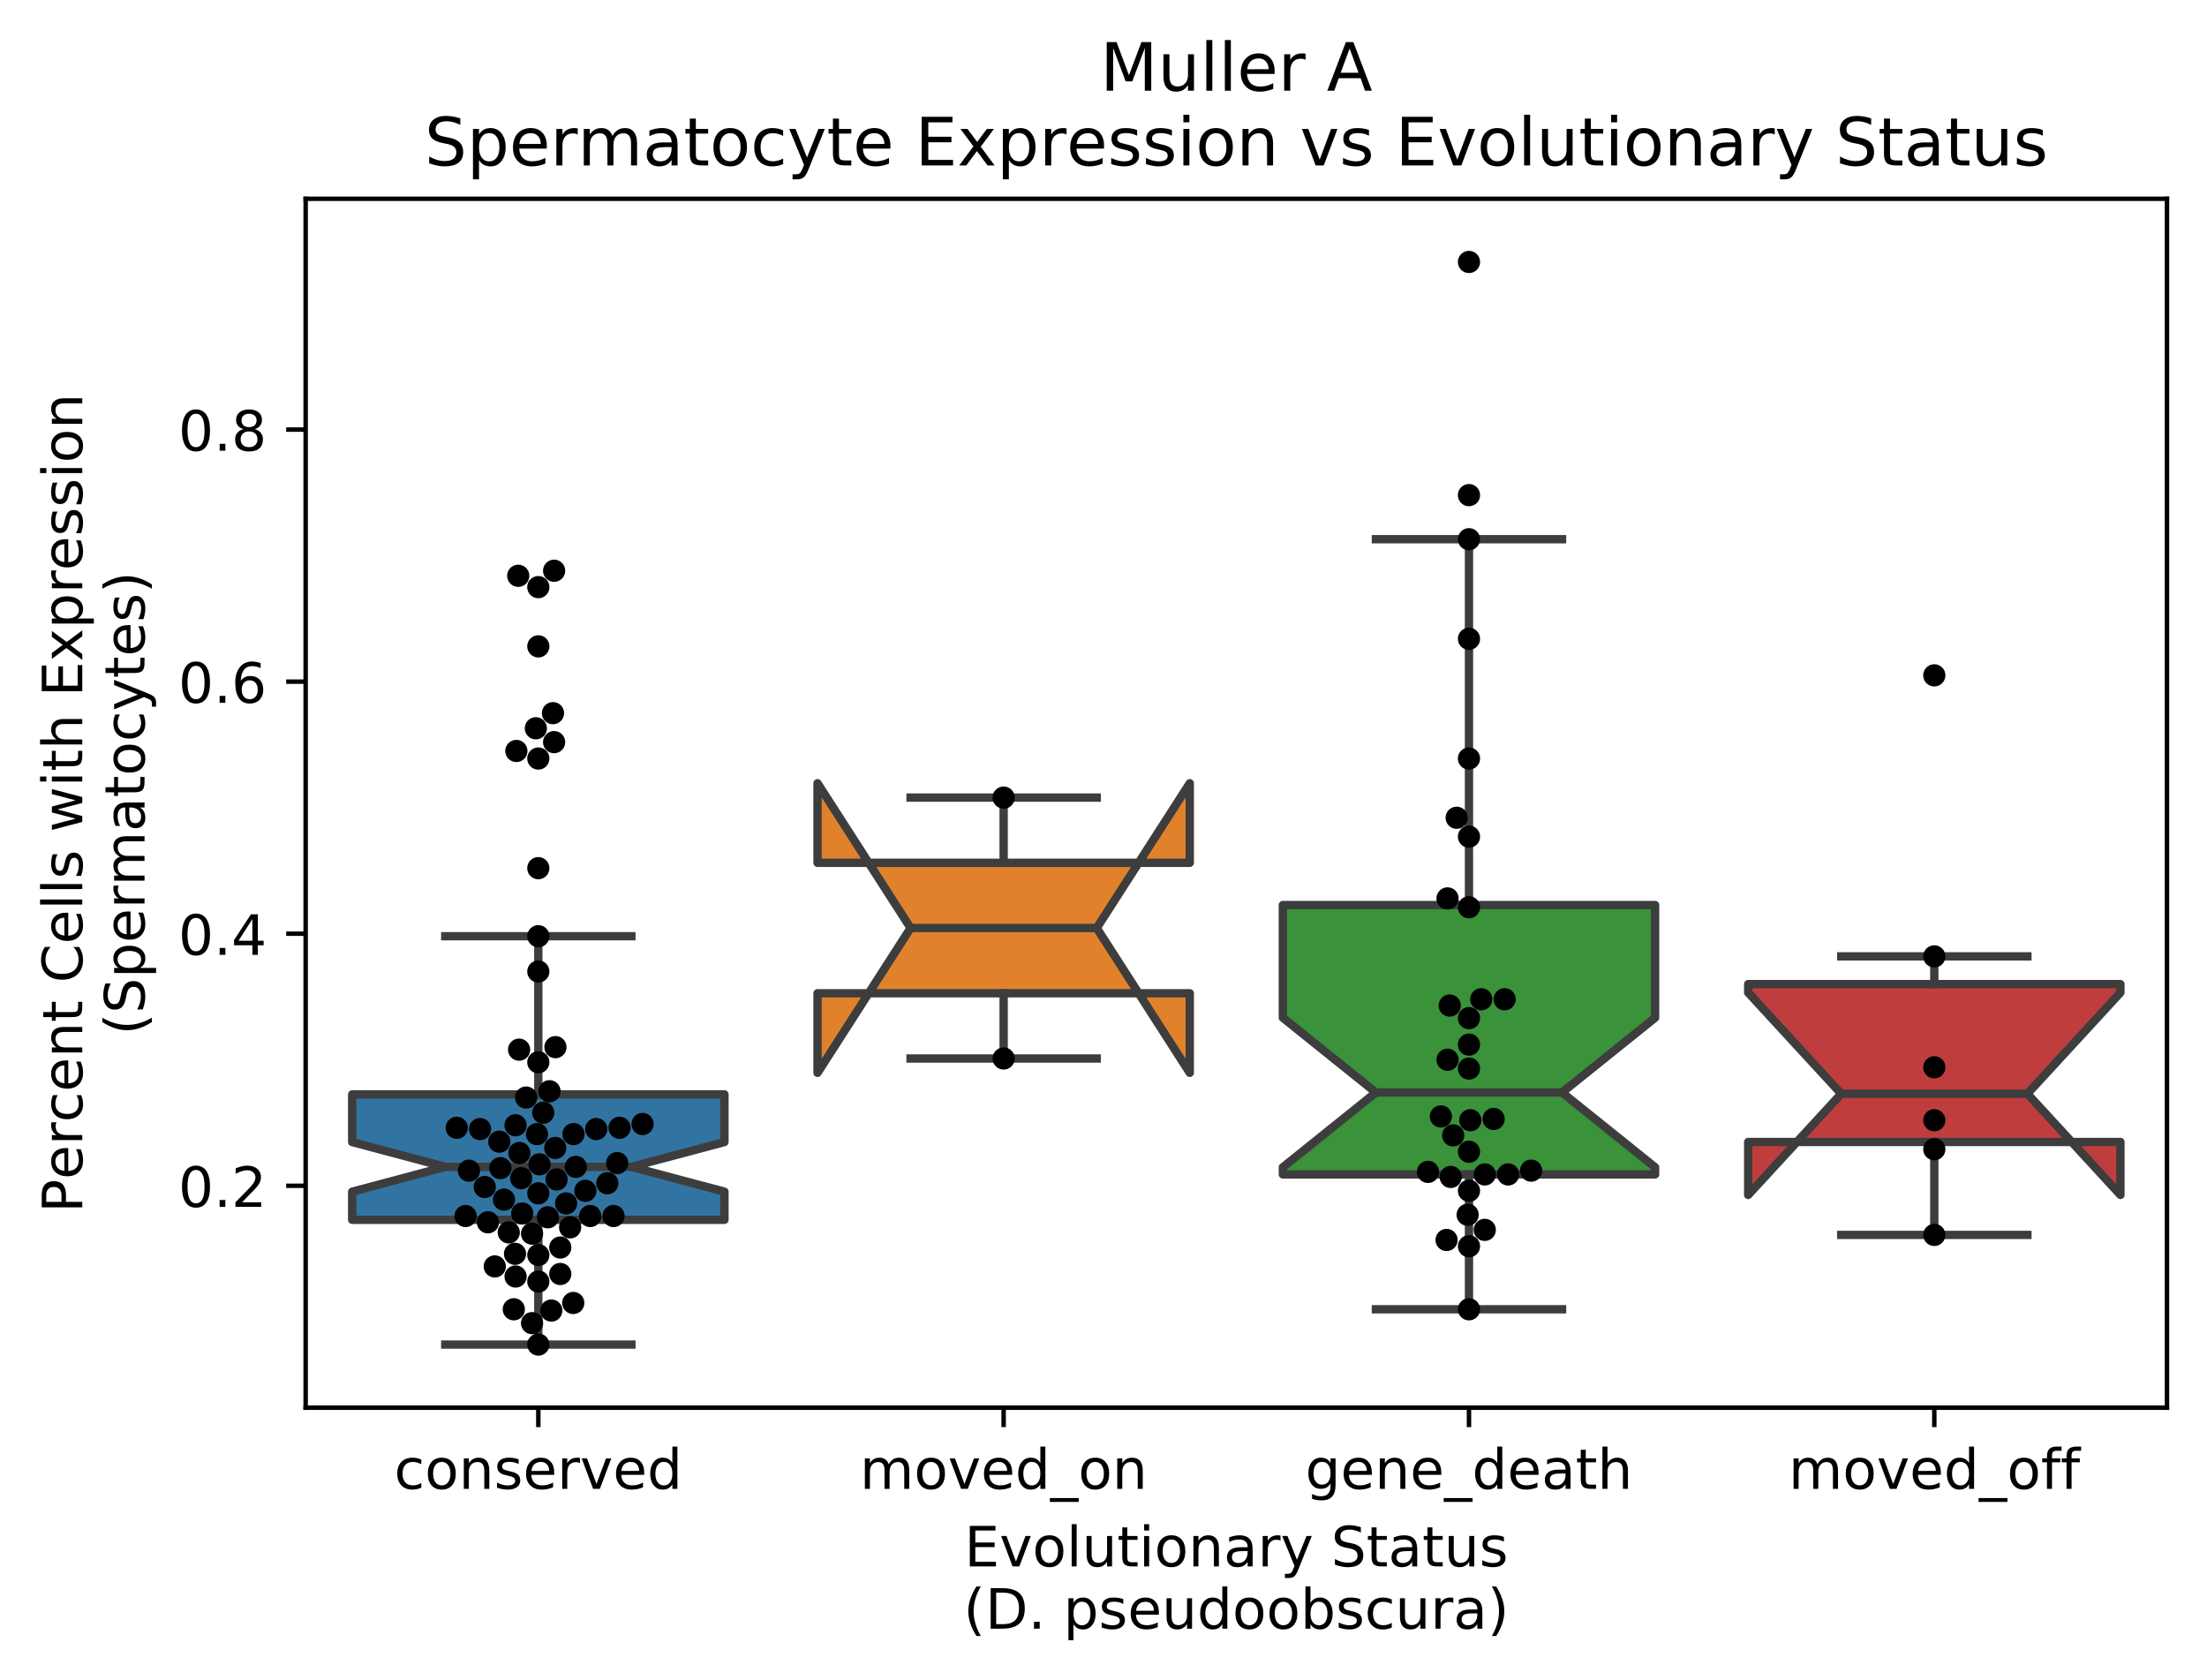 <?xml version="1.0" encoding="utf-8" standalone="no"?>
<!DOCTYPE svg PUBLIC "-//W3C//DTD SVG 1.1//EN"
  "http://www.w3.org/Graphics/SVG/1.1/DTD/svg11.dtd">
<!-- Created with matplotlib (https://matplotlib.org/) -->
<svg height="302.228pt" version="1.1" viewBox="0 0 396.979 302.228" width="396.979pt" xmlns="http://www.w3.org/2000/svg" xmlns:xlink="http://www.w3.org/1999/xlink">
 <defs>
  <style type="text/css">
*{stroke-linecap:butt;stroke-linejoin:round;white-space:pre;}
  </style>
 </defs>
 <g id="figure_1">
  <g id="patch_1">
   <path d="M 0 302.228 
L 396.979 302.228 
L 396.979 0 
L 0 0 
z
" style="fill:#ffffff;"/>
  </g>
  <g id="axes_1">
   <g id="patch_2">
    <path d="M 54.979 253.196 
L 389.779 253.196 
L 389.779 35.755 
L 54.979 35.755 
z
" style="fill:#ffffff;"/>
   </g>
   <g id="patch_3">
    <path clip-path="url(#pd8b1376740)" d="M 63.349 219.404 
L 130.309 219.404 
L 130.309 214.345 
L 113.569 209.883 
L 130.309 205.421 
L 130.309 196.848 
L 63.349 196.848 
L 63.349 205.421 
L 80.089 209.883 
L 63.349 214.345 
L 63.349 219.404 
z
" style="fill:#3274a1;stroke:#3d3d3d;stroke-linejoin:miter;stroke-width:1.5;"/>
   </g>
   <g id="patch_4">
    <path clip-path="url(#pd8b1376740)" d="M 147.049 178.656 
L 214.009 178.656 
L 214.009 192.972 
L 197.269 166.925 
L 214.009 140.878 
L 214.009 155.194 
L 147.049 155.194 
L 147.049 140.878 
L 163.789 166.925 
L 147.049 192.972 
L 147.049 178.656 
z
" style="fill:#e1812c;stroke:#3d3d3d;stroke-linejoin:miter;stroke-width:1.5;"/>
   </g>
   <g id="patch_5">
    <path clip-path="url(#pd8b1376740)" d="M 230.749 211.243 
L 297.709 211.243 
L 297.709 209.956 
L 280.969 196.508 
L 297.709 183.06 
L 297.709 162.788 
L 230.749 162.788 
L 230.749 183.06 
L 247.489 196.508 
L 230.749 209.956 
L 230.749 211.243 
z
" style="fill:#3a923a;stroke:#3d3d3d;stroke-linejoin:miter;stroke-width:1.5;"/>
   </g>
   <g id="patch_6">
    <path clip-path="url(#pd8b1376740)" d="M 314.449 205.406 
L 381.409 205.406 
L 381.409 214.933 
L 364.669 196.735 
L 381.409 178.537 
L 381.409 177.013 
L 314.449 177.013 
L 314.449 178.537 
L 331.189 196.735 
L 314.449 214.933 
L 314.449 205.406 
z
" style="fill:#c03d3e;stroke:#3d3d3d;stroke-linejoin:miter;stroke-width:1.5;"/>
   </g>
   <g id="matplotlib.axis_1">
    <g id="xtick_1">
     <g id="line2d_1">
      <defs>
       <path d="M 0 0 
L 0 3.5 
" id="m4503d1b509" style="stroke:#000000;stroke-width:0.8;"/>
      </defs>
      <g>
       <use style="stroke:#000000;stroke-width:0.8;" x="96.829" xlink:href="#m4503d1b509" y="253.196"/>
      </g>
     </g>
     <g id="text_1">
      <!-- conserved -->
      <defs>
       <path d="M 48.781 52.594 
L 48.781 44.188 
Q 44.969 46.297 41.141 47.344 
Q 37.312 48.391 33.406 48.391 
Q 24.656 48.391 19.812 42.844 
Q 14.984 37.312 14.984 27.297 
Q 14.984 17.281 19.812 11.734 
Q 24.656 6.203 33.406 6.203 
Q 37.312 6.203 41.141 7.25 
Q 44.969 8.297 48.781 10.406 
L 48.781 2.094 
Q 45.016 0.344 40.984 -0.531 
Q 36.969 -1.422 32.422 -1.422 
Q 20.062 -1.422 12.781 6.344 
Q 5.516 14.109 5.516 27.297 
Q 5.516 40.672 12.859 48.328 
Q 20.219 56 33.016 56 
Q 37.156 56 41.109 55.141 
Q 45.062 54.297 48.781 52.594 
z
" id="DejaVuSans-99"/>
       <path d="M 30.609 48.391 
Q 23.391 48.391 19.188 42.75 
Q 14.984 37.109 14.984 27.297 
Q 14.984 17.484 19.156 11.844 
Q 23.344 6.203 30.609 6.203 
Q 37.797 6.203 41.984 11.859 
Q 46.188 17.531 46.188 27.297 
Q 46.188 37.016 41.984 42.703 
Q 37.797 48.391 30.609 48.391 
z
M 30.609 56 
Q 42.328 56 49.016 48.375 
Q 55.719 40.766 55.719 27.297 
Q 55.719 13.875 49.016 6.219 
Q 42.328 -1.422 30.609 -1.422 
Q 18.844 -1.422 12.172 6.219 
Q 5.516 13.875 5.516 27.297 
Q 5.516 40.766 12.172 48.375 
Q 18.844 56 30.609 56 
z
" id="DejaVuSans-111"/>
       <path d="M 54.891 33.016 
L 54.891 0 
L 45.906 0 
L 45.906 32.719 
Q 45.906 40.484 42.875 44.328 
Q 39.844 48.188 33.797 48.188 
Q 26.516 48.188 22.312 43.547 
Q 18.109 38.922 18.109 30.906 
L 18.109 0 
L 9.078 0 
L 9.078 54.688 
L 18.109 54.688 
L 18.109 46.188 
Q 21.344 51.125 25.703 53.562 
Q 30.078 56 35.797 56 
Q 45.219 56 50.047 50.172 
Q 54.891 44.344 54.891 33.016 
z
" id="DejaVuSans-110"/>
       <path d="M 44.281 53.078 
L 44.281 44.578 
Q 40.484 46.531 36.375 47.5 
Q 32.281 48.484 27.875 48.484 
Q 21.188 48.484 17.844 46.438 
Q 14.5 44.391 14.5 40.281 
Q 14.5 37.156 16.891 35.375 
Q 19.281 33.594 26.516 31.984 
L 29.594 31.297 
Q 39.156 29.25 43.188 25.516 
Q 47.219 21.781 47.219 15.094 
Q 47.219 7.469 41.188 3.016 
Q 35.156 -1.422 24.609 -1.422 
Q 20.219 -1.422 15.453 -0.562 
Q 10.688 0.297 5.422 2 
L 5.422 11.281 
Q 10.406 8.688 15.234 7.391 
Q 20.062 6.109 24.812 6.109 
Q 31.156 6.109 34.562 8.281 
Q 37.984 10.453 37.984 14.406 
Q 37.984 18.062 35.516 20.016 
Q 33.062 21.969 24.703 23.781 
L 21.578 24.516 
Q 13.234 26.266 9.516 29.906 
Q 5.812 33.547 5.812 39.891 
Q 5.812 47.609 11.281 51.797 
Q 16.75 56 26.812 56 
Q 31.781 56 36.172 55.266 
Q 40.578 54.547 44.281 53.078 
z
" id="DejaVuSans-115"/>
       <path d="M 56.203 29.594 
L 56.203 25.203 
L 14.891 25.203 
Q 15.484 15.922 20.484 11.062 
Q 25.484 6.203 34.422 6.203 
Q 39.594 6.203 44.453 7.469 
Q 49.312 8.734 54.109 11.281 
L 54.109 2.781 
Q 49.266 0.734 44.188 -0.344 
Q 39.109 -1.422 33.891 -1.422 
Q 20.797 -1.422 13.156 6.188 
Q 5.516 13.812 5.516 26.812 
Q 5.516 40.234 12.766 48.109 
Q 20.016 56 32.328 56 
Q 43.359 56 49.781 48.891 
Q 56.203 41.797 56.203 29.594 
z
M 47.219 32.234 
Q 47.125 39.594 43.094 43.984 
Q 39.062 48.391 32.422 48.391 
Q 24.906 48.391 20.391 44.141 
Q 15.875 39.891 15.188 32.172 
z
" id="DejaVuSans-101"/>
       <path d="M 41.109 46.297 
Q 39.594 47.172 37.812 47.578 
Q 36.031 48 33.891 48 
Q 26.266 48 22.188 43.047 
Q 18.109 38.094 18.109 28.812 
L 18.109 0 
L 9.078 0 
L 9.078 54.688 
L 18.109 54.688 
L 18.109 46.188 
Q 20.953 51.172 25.484 53.578 
Q 30.031 56 36.531 56 
Q 37.453 56 38.578 55.875 
Q 39.703 55.766 41.062 55.516 
z
" id="DejaVuSans-114"/>
       <path d="M 2.984 54.688 
L 12.5 54.688 
L 29.594 8.797 
L 46.688 54.688 
L 56.203 54.688 
L 35.688 0 
L 23.484 0 
z
" id="DejaVuSans-118"/>
       <path d="M 45.406 46.391 
L 45.406 75.984 
L 54.391 75.984 
L 54.391 0 
L 45.406 0 
L 45.406 8.203 
Q 42.578 3.328 38.25 0.953 
Q 33.938 -1.422 27.875 -1.422 
Q 17.969 -1.422 11.734 6.484 
Q 5.516 14.406 5.516 27.297 
Q 5.516 40.188 11.734 48.094 
Q 17.969 56 27.875 56 
Q 33.938 56 38.25 53.625 
Q 42.578 51.266 45.406 46.391 
z
M 14.797 27.297 
Q 14.797 17.391 18.875 11.75 
Q 22.953 6.109 30.078 6.109 
Q 37.203 6.109 41.297 11.75 
Q 45.406 17.391 45.406 27.297 
Q 45.406 37.203 41.297 42.844 
Q 37.203 48.484 30.078 48.484 
Q 22.953 48.484 18.875 42.844 
Q 14.797 37.203 14.797 27.297 
z
" id="DejaVuSans-100"/>
      </defs>
      <g transform="translate(70.905 267.794)scale(0.1 -0.1)">
       <use xlink:href="#DejaVuSans-99"/>
       <use x="54.98" xlink:href="#DejaVuSans-111"/>
       <use x="116.162" xlink:href="#DejaVuSans-110"/>
       <use x="179.541" xlink:href="#DejaVuSans-115"/>
       <use x="231.641" xlink:href="#DejaVuSans-101"/>
       <use x="293.164" xlink:href="#DejaVuSans-114"/>
       <use x="334.277" xlink:href="#DejaVuSans-118"/>
       <use x="393.457" xlink:href="#DejaVuSans-101"/>
       <use x="454.98" xlink:href="#DejaVuSans-100"/>
      </g>
     </g>
    </g>
    <g id="xtick_2">
     <g id="line2d_2">
      <g>
       <use style="stroke:#000000;stroke-width:0.8;" x="180.529" xlink:href="#m4503d1b509" y="253.196"/>
      </g>
     </g>
     <g id="text_2">
      <!-- moved_on -->
      <defs>
       <path d="M 52 44.188 
Q 55.375 50.25 60.062 53.125 
Q 64.75 56 71.094 56 
Q 79.641 56 84.281 50.016 
Q 88.922 44.047 88.922 33.016 
L 88.922 0 
L 79.891 0 
L 79.891 32.719 
Q 79.891 40.578 77.094 44.375 
Q 74.312 48.188 68.609 48.188 
Q 61.625 48.188 57.562 43.547 
Q 53.516 38.922 53.516 30.906 
L 53.516 0 
L 44.484 0 
L 44.484 32.719 
Q 44.484 40.625 41.703 44.406 
Q 38.922 48.188 33.109 48.188 
Q 26.219 48.188 22.156 43.531 
Q 18.109 38.875 18.109 30.906 
L 18.109 0 
L 9.078 0 
L 9.078 54.688 
L 18.109 54.688 
L 18.109 46.188 
Q 21.188 51.219 25.484 53.609 
Q 29.781 56 35.688 56 
Q 41.656 56 45.828 52.969 
Q 50 49.953 52 44.188 
z
" id="DejaVuSans-109"/>
       <path d="M 50.984 -16.609 
L 50.984 -23.578 
L -0.984 -23.578 
L -0.984 -16.609 
z
" id="DejaVuSans-95"/>
      </defs>
      <g transform="translate(154.661 267.794)scale(0.1 -0.1)">
       <use xlink:href="#DejaVuSans-109"/>
       <use x="97.412" xlink:href="#DejaVuSans-111"/>
       <use x="158.594" xlink:href="#DejaVuSans-118"/>
       <use x="217.773" xlink:href="#DejaVuSans-101"/>
       <use x="279.297" xlink:href="#DejaVuSans-100"/>
       <use x="342.773" xlink:href="#DejaVuSans-95"/>
       <use x="392.773" xlink:href="#DejaVuSans-111"/>
       <use x="453.955" xlink:href="#DejaVuSans-110"/>
      </g>
     </g>
    </g>
    <g id="xtick_3">
     <g id="line2d_3">
      <g>
       <use style="stroke:#000000;stroke-width:0.8;" x="264.229" xlink:href="#m4503d1b509" y="253.196"/>
      </g>
     </g>
     <g id="text_3">
      <!-- gene_death -->
      <defs>
       <path d="M 45.406 27.984 
Q 45.406 37.75 41.375 43.109 
Q 37.359 48.484 30.078 48.484 
Q 22.859 48.484 18.828 43.109 
Q 14.797 37.75 14.797 27.984 
Q 14.797 18.266 18.828 12.891 
Q 22.859 7.516 30.078 7.516 
Q 37.359 7.516 41.375 12.891 
Q 45.406 18.266 45.406 27.984 
z
M 54.391 6.781 
Q 54.391 -7.172 48.188 -13.984 
Q 42 -20.797 29.203 -20.797 
Q 24.469 -20.797 20.266 -20.094 
Q 16.062 -19.391 12.109 -17.922 
L 12.109 -9.188 
Q 16.062 -11.328 19.922 -12.344 
Q 23.781 -13.375 27.781 -13.375 
Q 36.625 -13.375 41.016 -8.766 
Q 45.406 -4.156 45.406 5.172 
L 45.406 9.625 
Q 42.625 4.781 38.281 2.391 
Q 33.938 0 27.875 0 
Q 17.828 0 11.672 7.656 
Q 5.516 15.328 5.516 27.984 
Q 5.516 40.672 11.672 48.328 
Q 17.828 56 27.875 56 
Q 33.938 56 38.281 53.609 
Q 42.625 51.219 45.406 46.391 
L 45.406 54.688 
L 54.391 54.688 
z
" id="DejaVuSans-103"/>
       <path d="M 34.281 27.484 
Q 23.391 27.484 19.188 25 
Q 14.984 22.516 14.984 16.5 
Q 14.984 11.719 18.141 8.906 
Q 21.297 6.109 26.703 6.109 
Q 34.188 6.109 38.703 11.406 
Q 43.219 16.703 43.219 25.484 
L 43.219 27.484 
z
M 52.203 31.203 
L 52.203 0 
L 43.219 0 
L 43.219 8.297 
Q 40.141 3.328 35.547 0.953 
Q 30.953 -1.422 24.312 -1.422 
Q 15.922 -1.422 10.953 3.297 
Q 6 8.016 6 15.922 
Q 6 25.141 12.172 29.828 
Q 18.359 34.516 30.609 34.516 
L 43.219 34.516 
L 43.219 35.406 
Q 43.219 41.609 39.141 45 
Q 35.062 48.391 27.688 48.391 
Q 23 48.391 18.547 47.266 
Q 14.109 46.141 10.016 43.891 
L 10.016 52.203 
Q 14.938 54.109 19.578 55.047 
Q 24.219 56 28.609 56 
Q 40.484 56 46.344 49.844 
Q 52.203 43.703 52.203 31.203 
z
" id="DejaVuSans-97"/>
       <path d="M 18.312 70.219 
L 18.312 54.688 
L 36.812 54.688 
L 36.812 47.703 
L 18.312 47.703 
L 18.312 18.016 
Q 18.312 11.328 20.141 9.422 
Q 21.969 7.516 27.594 7.516 
L 36.812 7.516 
L 36.812 0 
L 27.594 0 
Q 17.188 0 13.234 3.875 
Q 9.281 7.766 9.281 18.016 
L 9.281 47.703 
L 2.688 47.703 
L 2.688 54.688 
L 9.281 54.688 
L 9.281 70.219 
z
" id="DejaVuSans-116"/>
       <path d="M 54.891 33.016 
L 54.891 0 
L 45.906 0 
L 45.906 32.719 
Q 45.906 40.484 42.875 44.328 
Q 39.844 48.188 33.797 48.188 
Q 26.516 48.188 22.312 43.547 
Q 18.109 38.922 18.109 30.906 
L 18.109 0 
L 9.078 0 
L 9.078 75.984 
L 18.109 75.984 
L 18.109 46.188 
Q 21.344 51.125 25.703 53.562 
Q 30.078 56 35.797 56 
Q 45.219 56 50.047 50.172 
Q 54.891 44.344 54.891 33.016 
z
" id="DejaVuSans-104"/>
      </defs>
      <g transform="translate(234.789 267.794)scale(0.1 -0.1)">
       <use xlink:href="#DejaVuSans-103"/>
       <use x="63.477" xlink:href="#DejaVuSans-101"/>
       <use x="125" xlink:href="#DejaVuSans-110"/>
       <use x="188.379" xlink:href="#DejaVuSans-101"/>
       <use x="249.902" xlink:href="#DejaVuSans-95"/>
       <use x="299.902" xlink:href="#DejaVuSans-100"/>
       <use x="363.379" xlink:href="#DejaVuSans-101"/>
       <use x="424.902" xlink:href="#DejaVuSans-97"/>
       <use x="486.182" xlink:href="#DejaVuSans-116"/>
       <use x="525.391" xlink:href="#DejaVuSans-104"/>
      </g>
     </g>
    </g>
    <g id="xtick_4">
     <g id="line2d_4">
      <g>
       <use style="stroke:#000000;stroke-width:0.8;" x="347.929" xlink:href="#m4503d1b509" y="253.196"/>
      </g>
     </g>
     <g id="text_4">
      <!-- moved_off -->
      <defs>
       <path d="M 37.109 75.984 
L 37.109 68.5 
L 28.516 68.5 
Q 23.688 68.5 21.797 66.547 
Q 19.922 64.594 19.922 59.516 
L 19.922 54.688 
L 34.719 54.688 
L 34.719 47.703 
L 19.922 47.703 
L 19.922 0 
L 10.891 0 
L 10.891 47.703 
L 2.297 47.703 
L 2.297 54.688 
L 10.891 54.688 
L 10.891 58.5 
Q 10.891 67.625 15.141 71.797 
Q 19.391 75.984 28.609 75.984 
z
" id="DejaVuSans-102"/>
      </defs>
      <g transform="translate(321.71 267.794)scale(0.1 -0.1)">
       <use xlink:href="#DejaVuSans-109"/>
       <use x="97.412" xlink:href="#DejaVuSans-111"/>
       <use x="158.594" xlink:href="#DejaVuSans-118"/>
       <use x="217.773" xlink:href="#DejaVuSans-101"/>
       <use x="279.297" xlink:href="#DejaVuSans-100"/>
       <use x="342.773" xlink:href="#DejaVuSans-95"/>
       <use x="392.773" xlink:href="#DejaVuSans-111"/>
       <use x="453.955" xlink:href="#DejaVuSans-102"/>
       <use x="489.16" xlink:href="#DejaVuSans-102"/>
      </g>
     </g>
    </g>
    <g id="text_5">
     <!-- Evolutionary Status -->
     <defs>
      <path d="M 9.812 72.906 
L 55.906 72.906 
L 55.906 64.594 
L 19.672 64.594 
L 19.672 43.016 
L 54.391 43.016 
L 54.391 34.719 
L 19.672 34.719 
L 19.672 8.297 
L 56.781 8.297 
L 56.781 0 
L 9.812 0 
z
" id="DejaVuSans-69"/>
      <path d="M 9.422 75.984 
L 18.406 75.984 
L 18.406 0 
L 9.422 0 
z
" id="DejaVuSans-108"/>
      <path d="M 8.5 21.578 
L 8.5 54.688 
L 17.484 54.688 
L 17.484 21.922 
Q 17.484 14.156 20.5 10.266 
Q 23.531 6.391 29.594 6.391 
Q 36.859 6.391 41.078 11.031 
Q 45.312 15.672 45.312 23.688 
L 45.312 54.688 
L 54.297 54.688 
L 54.297 0 
L 45.312 0 
L 45.312 8.406 
Q 42.047 3.422 37.719 1 
Q 33.406 -1.422 27.688 -1.422 
Q 18.266 -1.422 13.375 4.438 
Q 8.5 10.297 8.5 21.578 
z
M 31.109 56 
z
" id="DejaVuSans-117"/>
      <path d="M 9.422 54.688 
L 18.406 54.688 
L 18.406 0 
L 9.422 0 
z
M 9.422 75.984 
L 18.406 75.984 
L 18.406 64.594 
L 9.422 64.594 
z
" id="DejaVuSans-105"/>
      <path d="M 32.172 -5.078 
Q 28.375 -14.844 24.75 -17.812 
Q 21.141 -20.797 15.094 -20.797 
L 7.906 -20.797 
L 7.906 -13.281 
L 13.188 -13.281 
Q 16.891 -13.281 18.938 -11.516 
Q 21 -9.766 23.484 -3.219 
L 25.094 0.875 
L 2.984 54.688 
L 12.5 54.688 
L 29.594 11.922 
L 46.688 54.688 
L 56.203 54.688 
z
" id="DejaVuSans-121"/>
      <path id="DejaVuSans-32"/>
      <path d="M 53.516 70.516 
L 53.516 60.891 
Q 47.906 63.578 42.922 64.891 
Q 37.938 66.219 33.297 66.219 
Q 25.25 66.219 20.875 63.094 
Q 16.5 59.969 16.5 54.203 
Q 16.5 49.359 19.406 46.891 
Q 22.312 44.438 30.422 42.922 
L 36.375 41.703 
Q 47.406 39.594 52.656 34.297 
Q 57.906 29 57.906 20.125 
Q 57.906 9.516 50.797 4.047 
Q 43.703 -1.422 29.984 -1.422 
Q 24.812 -1.422 18.969 -0.25 
Q 13.141 0.922 6.891 3.219 
L 6.891 13.375 
Q 12.891 10.016 18.656 8.297 
Q 24.422 6.594 29.984 6.594 
Q 38.422 6.594 43.016 9.906 
Q 47.609 13.234 47.609 19.391 
Q 47.609 24.75 44.312 27.781 
Q 41.016 30.812 33.5 32.328 
L 27.484 33.5 
Q 16.453 35.688 11.516 40.375 
Q 6.594 45.062 6.594 53.422 
Q 6.594 63.094 13.406 68.656 
Q 20.219 74.219 32.172 74.219 
Q 37.312 74.219 42.625 73.281 
Q 47.953 72.359 53.516 70.516 
z
" id="DejaVuSans-83"/>
     </defs>
     <g transform="translate(173.466 281.75)scale(0.1 -0.1)">
      <use xlink:href="#DejaVuSans-69"/>
      <use x="63.184" xlink:href="#DejaVuSans-118"/>
      <use x="122.363" xlink:href="#DejaVuSans-111"/>
      <use x="183.545" xlink:href="#DejaVuSans-108"/>
      <use x="211.328" xlink:href="#DejaVuSans-117"/>
      <use x="274.707" xlink:href="#DejaVuSans-116"/>
      <use x="313.916" xlink:href="#DejaVuSans-105"/>
      <use x="341.699" xlink:href="#DejaVuSans-111"/>
      <use x="402.881" xlink:href="#DejaVuSans-110"/>
      <use x="466.26" xlink:href="#DejaVuSans-97"/>
      <use x="527.539" xlink:href="#DejaVuSans-114"/>
      <use x="568.652" xlink:href="#DejaVuSans-121"/>
      <use x="627.832" xlink:href="#DejaVuSans-32"/>
      <use x="659.619" xlink:href="#DejaVuSans-83"/>
      <use x="723.096" xlink:href="#DejaVuSans-116"/>
      <use x="762.305" xlink:href="#DejaVuSans-97"/>
      <use x="823.584" xlink:href="#DejaVuSans-116"/>
      <use x="862.793" xlink:href="#DejaVuSans-117"/>
      <use x="926.172" xlink:href="#DejaVuSans-115"/>
     </g>
     <!-- (D. pseudoobscura) -->
     <defs>
      <path d="M 31 75.875 
Q 24.469 64.656 21.281 53.656 
Q 18.109 42.672 18.109 31.391 
Q 18.109 20.125 21.312 9.062 
Q 24.516 -2 31 -13.188 
L 23.188 -13.188 
Q 15.875 -1.703 12.234 9.375 
Q 8.594 20.453 8.594 31.391 
Q 8.594 42.281 12.203 53.312 
Q 15.828 64.359 23.188 75.875 
z
" id="DejaVuSans-40"/>
      <path d="M 19.672 64.797 
L 19.672 8.109 
L 31.594 8.109 
Q 46.688 8.109 53.688 14.938 
Q 60.688 21.781 60.688 36.531 
Q 60.688 51.172 53.688 57.984 
Q 46.688 64.797 31.594 64.797 
z
M 9.812 72.906 
L 30.078 72.906 
Q 51.266 72.906 61.172 64.094 
Q 71.094 55.281 71.094 36.531 
Q 71.094 17.672 61.125 8.828 
Q 51.172 0 30.078 0 
L 9.812 0 
z
" id="DejaVuSans-68"/>
      <path d="M 10.688 12.406 
L 21 12.406 
L 21 0 
L 10.688 0 
z
" id="DejaVuSans-46"/>
      <path d="M 18.109 8.203 
L 18.109 -20.797 
L 9.078 -20.797 
L 9.078 54.688 
L 18.109 54.688 
L 18.109 46.391 
Q 20.953 51.266 25.266 53.625 
Q 29.594 56 35.594 56 
Q 45.562 56 51.781 48.094 
Q 58.016 40.188 58.016 27.297 
Q 58.016 14.406 51.781 6.484 
Q 45.562 -1.422 35.594 -1.422 
Q 29.594 -1.422 25.266 0.953 
Q 20.953 3.328 18.109 8.203 
z
M 48.688 27.297 
Q 48.688 37.203 44.609 42.844 
Q 40.531 48.484 33.406 48.484 
Q 26.266 48.484 22.188 42.844 
Q 18.109 37.203 18.109 27.297 
Q 18.109 17.391 22.188 11.75 
Q 26.266 6.109 33.406 6.109 
Q 40.531 6.109 44.609 11.75 
Q 48.688 17.391 48.688 27.297 
z
" id="DejaVuSans-112"/>
      <path d="M 48.688 27.297 
Q 48.688 37.203 44.609 42.844 
Q 40.531 48.484 33.406 48.484 
Q 26.266 48.484 22.188 42.844 
Q 18.109 37.203 18.109 27.297 
Q 18.109 17.391 22.188 11.75 
Q 26.266 6.109 33.406 6.109 
Q 40.531 6.109 44.609 11.75 
Q 48.688 17.391 48.688 27.297 
z
M 18.109 46.391 
Q 20.953 51.266 25.266 53.625 
Q 29.594 56 35.594 56 
Q 45.562 56 51.781 48.094 
Q 58.016 40.188 58.016 27.297 
Q 58.016 14.406 51.781 6.484 
Q 45.562 -1.422 35.594 -1.422 
Q 29.594 -1.422 25.266 0.953 
Q 20.953 3.328 18.109 8.203 
L 18.109 0 
L 9.078 0 
L 9.078 75.984 
L 18.109 75.984 
z
" id="DejaVuSans-98"/>
      <path d="M 8.016 75.875 
L 15.828 75.875 
Q 23.141 64.359 26.781 53.312 
Q 30.422 42.281 30.422 31.391 
Q 30.422 20.453 26.781 9.375 
Q 23.141 -1.703 15.828 -13.188 
L 8.016 -13.188 
Q 14.5 -2 17.703 9.062 
Q 20.906 20.125 20.906 31.391 
Q 20.906 42.672 17.703 53.656 
Q 14.5 64.656 8.016 75.875 
z
" id="DejaVuSans-41"/>
     </defs>
     <g transform="translate(173.316 292.948)scale(0.1 -0.1)">
      <use xlink:href="#DejaVuSans-40"/>
      <use x="39.014" xlink:href="#DejaVuSans-68"/>
      <use x="116.016" xlink:href="#DejaVuSans-46"/>
      <use x="147.803" xlink:href="#DejaVuSans-32"/>
      <use x="179.59" xlink:href="#DejaVuSans-112"/>
      <use x="243.066" xlink:href="#DejaVuSans-115"/>
      <use x="295.166" xlink:href="#DejaVuSans-101"/>
      <use x="356.689" xlink:href="#DejaVuSans-117"/>
      <use x="420.068" xlink:href="#DejaVuSans-100"/>
      <use x="483.545" xlink:href="#DejaVuSans-111"/>
      <use x="544.727" xlink:href="#DejaVuSans-111"/>
      <use x="605.908" xlink:href="#DejaVuSans-98"/>
      <use x="669.385" xlink:href="#DejaVuSans-115"/>
      <use x="721.484" xlink:href="#DejaVuSans-99"/>
      <use x="776.465" xlink:href="#DejaVuSans-117"/>
      <use x="839.844" xlink:href="#DejaVuSans-114"/>
      <use x="880.957" xlink:href="#DejaVuSans-97"/>
      <use x="942.236" xlink:href="#DejaVuSans-41"/>
     </g>
    </g>
   </g>
   <g id="matplotlib.axis_2">
    <g id="ytick_1">
     <g id="line2d_5">
      <defs>
       <path d="M 0 0 
L -3.5 0 
" id="mb45d1f7bfc" style="stroke:#000000;stroke-width:0.8;"/>
      </defs>
      <g>
       <use style="stroke:#000000;stroke-width:0.8;" x="54.979" xlink:href="#mb45d1f7bfc" y="213.283"/>
      </g>
     </g>
     <g id="text_6">
      <!-- 0.2 -->
      <defs>
       <path d="M 31.781 66.406 
Q 24.172 66.406 20.328 58.906 
Q 16.5 51.422 16.5 36.375 
Q 16.5 21.391 20.328 13.891 
Q 24.172 6.391 31.781 6.391 
Q 39.453 6.391 43.281 13.891 
Q 47.125 21.391 47.125 36.375 
Q 47.125 51.422 43.281 58.906 
Q 39.453 66.406 31.781 66.406 
z
M 31.781 74.219 
Q 44.047 74.219 50.516 64.516 
Q 56.984 54.828 56.984 36.375 
Q 56.984 17.969 50.516 8.266 
Q 44.047 -1.422 31.781 -1.422 
Q 19.531 -1.422 13.062 8.266 
Q 6.594 17.969 6.594 36.375 
Q 6.594 54.828 13.062 64.516 
Q 19.531 74.219 31.781 74.219 
z
" id="DejaVuSans-48"/>
       <path d="M 19.188 8.297 
L 53.609 8.297 
L 53.609 0 
L 7.328 0 
L 7.328 8.297 
Q 12.938 14.109 22.625 23.891 
Q 32.328 33.688 34.812 36.531 
Q 39.547 41.844 41.422 45.531 
Q 43.312 49.219 43.312 52.781 
Q 43.312 58.594 39.234 62.25 
Q 35.156 65.922 28.609 65.922 
Q 23.969 65.922 18.812 64.312 
Q 13.672 62.703 7.812 59.422 
L 7.812 69.391 
Q 13.766 71.781 18.938 73 
Q 24.125 74.219 28.422 74.219 
Q 39.75 74.219 46.484 68.547 
Q 53.219 62.891 53.219 53.422 
Q 53.219 48.922 51.531 44.891 
Q 49.859 40.875 45.406 35.406 
Q 44.188 33.984 37.641 27.219 
Q 31.109 20.453 19.188 8.297 
z
" id="DejaVuSans-50"/>
      </defs>
      <g transform="translate(32.076 217.083)scale(0.1 -0.1)">
       <use xlink:href="#DejaVuSans-48"/>
       <use x="63.623" xlink:href="#DejaVuSans-46"/>
       <use x="95.41" xlink:href="#DejaVuSans-50"/>
      </g>
     </g>
    </g>
    <g id="ytick_2">
     <g id="line2d_6">
      <g>
       <use style="stroke:#000000;stroke-width:0.8;" x="54.979" xlink:href="#mb45d1f7bfc" y="167.945"/>
      </g>
     </g>
     <g id="text_7">
      <!-- 0.4 -->
      <defs>
       <path d="M 37.797 64.312 
L 12.891 25.391 
L 37.797 25.391 
z
M 35.203 72.906 
L 47.609 72.906 
L 47.609 25.391 
L 58.016 25.391 
L 58.016 17.188 
L 47.609 17.188 
L 47.609 0 
L 37.797 0 
L 37.797 17.188 
L 4.891 17.188 
L 4.891 26.703 
z
" id="DejaVuSans-52"/>
      </defs>
      <g transform="translate(32.076 171.745)scale(0.1 -0.1)">
       <use xlink:href="#DejaVuSans-48"/>
       <use x="63.623" xlink:href="#DejaVuSans-46"/>
       <use x="95.41" xlink:href="#DejaVuSans-52"/>
      </g>
     </g>
    </g>
    <g id="ytick_3">
     <g id="line2d_7">
      <g>
       <use style="stroke:#000000;stroke-width:0.8;" x="54.979" xlink:href="#mb45d1f7bfc" y="122.607"/>
      </g>
     </g>
     <g id="text_8">
      <!-- 0.6 -->
      <defs>
       <path d="M 33.016 40.375 
Q 26.375 40.375 22.484 35.828 
Q 18.609 31.297 18.609 23.391 
Q 18.609 15.531 22.484 10.953 
Q 26.375 6.391 33.016 6.391 
Q 39.656 6.391 43.531 10.953 
Q 47.406 15.531 47.406 23.391 
Q 47.406 31.297 43.531 35.828 
Q 39.656 40.375 33.016 40.375 
z
M 52.594 71.297 
L 52.594 62.312 
Q 48.875 64.062 45.094 64.984 
Q 41.312 65.922 37.594 65.922 
Q 27.828 65.922 22.672 59.328 
Q 17.531 52.734 16.797 39.406 
Q 19.672 43.656 24.016 45.922 
Q 28.375 48.188 33.594 48.188 
Q 44.578 48.188 50.953 41.516 
Q 57.328 34.859 57.328 23.391 
Q 57.328 12.156 50.688 5.359 
Q 44.047 -1.422 33.016 -1.422 
Q 20.359 -1.422 13.672 8.266 
Q 6.984 17.969 6.984 36.375 
Q 6.984 53.656 15.188 63.938 
Q 23.391 74.219 37.203 74.219 
Q 40.922 74.219 44.703 73.484 
Q 48.484 72.75 52.594 71.297 
z
" id="DejaVuSans-54"/>
      </defs>
      <g transform="translate(32.076 126.407)scale(0.1 -0.1)">
       <use xlink:href="#DejaVuSans-48"/>
       <use x="63.623" xlink:href="#DejaVuSans-46"/>
       <use x="95.41" xlink:href="#DejaVuSans-54"/>
      </g>
     </g>
    </g>
    <g id="ytick_4">
     <g id="line2d_8">
      <g>
       <use style="stroke:#000000;stroke-width:0.8;" x="54.979" xlink:href="#mb45d1f7bfc" y="77.269"/>
      </g>
     </g>
     <g id="text_9">
      <!-- 0.8 -->
      <defs>
       <path d="M 31.781 34.625 
Q 24.75 34.625 20.719 30.859 
Q 16.703 27.094 16.703 20.516 
Q 16.703 13.922 20.719 10.156 
Q 24.75 6.391 31.781 6.391 
Q 38.812 6.391 42.859 10.172 
Q 46.922 13.969 46.922 20.516 
Q 46.922 27.094 42.891 30.859 
Q 38.875 34.625 31.781 34.625 
z
M 21.922 38.812 
Q 15.578 40.375 12.031 44.719 
Q 8.5 49.078 8.5 55.328 
Q 8.5 64.062 14.719 69.141 
Q 20.953 74.219 31.781 74.219 
Q 42.672 74.219 48.875 69.141 
Q 55.078 64.062 55.078 55.328 
Q 55.078 49.078 51.531 44.719 
Q 48 40.375 41.703 38.812 
Q 48.828 37.156 52.797 32.312 
Q 56.781 27.484 56.781 20.516 
Q 56.781 9.906 50.312 4.234 
Q 43.844 -1.422 31.781 -1.422 
Q 19.734 -1.422 13.25 4.234 
Q 6.781 9.906 6.781 20.516 
Q 6.781 27.484 10.781 32.312 
Q 14.797 37.156 21.922 38.812 
z
M 18.312 54.391 
Q 18.312 48.734 21.844 45.562 
Q 25.391 42.391 31.781 42.391 
Q 38.141 42.391 41.719 45.562 
Q 45.312 48.734 45.312 54.391 
Q 45.312 60.062 41.719 63.234 
Q 38.141 66.406 31.781 66.406 
Q 25.391 66.406 21.844 63.234 
Q 18.312 60.062 18.312 54.391 
z
" id="DejaVuSans-56"/>
      </defs>
      <g transform="translate(32.076 81.069)scale(0.1 -0.1)">
       <use xlink:href="#DejaVuSans-48"/>
       <use x="63.623" xlink:href="#DejaVuSans-46"/>
       <use x="95.41" xlink:href="#DejaVuSans-56"/>
      </g>
     </g>
    </g>
    <g id="text_10">
     <!-- Percent Cells with Expression -->
     <defs>
      <path d="M 19.672 64.797 
L 19.672 37.406 
L 32.078 37.406 
Q 38.969 37.406 42.719 40.969 
Q 46.484 44.531 46.484 51.125 
Q 46.484 57.672 42.719 61.234 
Q 38.969 64.797 32.078 64.797 
z
M 9.812 72.906 
L 32.078 72.906 
Q 44.344 72.906 50.609 67.359 
Q 56.891 61.812 56.891 51.125 
Q 56.891 40.328 50.609 34.812 
Q 44.344 29.297 32.078 29.297 
L 19.672 29.297 
L 19.672 0 
L 9.812 0 
z
" id="DejaVuSans-80"/>
      <path d="M 64.406 67.281 
L 64.406 56.891 
Q 59.422 61.531 53.781 63.812 
Q 48.141 66.109 41.797 66.109 
Q 29.297 66.109 22.656 58.469 
Q 16.016 50.828 16.016 36.375 
Q 16.016 21.969 22.656 14.328 
Q 29.297 6.688 41.797 6.688 
Q 48.141 6.688 53.781 8.984 
Q 59.422 11.281 64.406 15.922 
L 64.406 5.609 
Q 59.234 2.094 53.438 0.328 
Q 47.656 -1.422 41.219 -1.422 
Q 24.656 -1.422 15.125 8.703 
Q 5.609 18.844 5.609 36.375 
Q 5.609 53.953 15.125 64.078 
Q 24.656 74.219 41.219 74.219 
Q 47.75 74.219 53.531 72.484 
Q 59.328 70.75 64.406 67.281 
z
" id="DejaVuSans-67"/>
      <path d="M 4.203 54.688 
L 13.188 54.688 
L 24.422 12.016 
L 35.594 54.688 
L 46.188 54.688 
L 57.422 12.016 
L 68.609 54.688 
L 77.594 54.688 
L 63.281 0 
L 52.688 0 
L 40.922 44.828 
L 29.109 0 
L 18.5 0 
z
" id="DejaVuSans-119"/>
      <path d="M 54.891 54.688 
L 35.109 28.078 
L 55.906 0 
L 45.312 0 
L 29.391 21.484 
L 13.484 0 
L 2.875 0 
L 24.125 28.609 
L 4.688 54.688 
L 15.281 54.688 
L 29.781 35.203 
L 44.281 54.688 
z
" id="DejaVuSans-120"/>
     </defs>
     <g transform="translate(14.798 218.148)rotate(-90)scale(0.1 -0.1)">
      <use xlink:href="#DejaVuSans-80"/>
      <use x="60.256" xlink:href="#DejaVuSans-101"/>
      <use x="121.779" xlink:href="#DejaVuSans-114"/>
      <use x="162.861" xlink:href="#DejaVuSans-99"/>
      <use x="217.842" xlink:href="#DejaVuSans-101"/>
      <use x="279.365" xlink:href="#DejaVuSans-110"/>
      <use x="342.744" xlink:href="#DejaVuSans-116"/>
      <use x="381.953" xlink:href="#DejaVuSans-32"/>
      <use x="413.74" xlink:href="#DejaVuSans-67"/>
      <use x="483.564" xlink:href="#DejaVuSans-101"/>
      <use x="545.088" xlink:href="#DejaVuSans-108"/>
      <use x="572.871" xlink:href="#DejaVuSans-108"/>
      <use x="600.654" xlink:href="#DejaVuSans-115"/>
      <use x="652.754" xlink:href="#DejaVuSans-32"/>
      <use x="684.541" xlink:href="#DejaVuSans-119"/>
      <use x="766.328" xlink:href="#DejaVuSans-105"/>
      <use x="794.111" xlink:href="#DejaVuSans-116"/>
      <use x="833.32" xlink:href="#DejaVuSans-104"/>
      <use x="896.699" xlink:href="#DejaVuSans-32"/>
      <use x="928.486" xlink:href="#DejaVuSans-69"/>
      <use x="991.67" xlink:href="#DejaVuSans-120"/>
      <use x="1050.85" xlink:href="#DejaVuSans-112"/>
      <use x="1114.326" xlink:href="#DejaVuSans-114"/>
      <use x="1155.408" xlink:href="#DejaVuSans-101"/>
      <use x="1216.932" xlink:href="#DejaVuSans-115"/>
      <use x="1269.031" xlink:href="#DejaVuSans-115"/>
      <use x="1321.131" xlink:href="#DejaVuSans-105"/>
      <use x="1348.914" xlink:href="#DejaVuSans-111"/>
      <use x="1410.096" xlink:href="#DejaVuSans-110"/>
     </g>
     <!-- (Spermatocytes) -->
     <g transform="translate(25.996 186.161)rotate(-90)scale(0.1 -0.1)">
      <use xlink:href="#DejaVuSans-40"/>
      <use x="39.014" xlink:href="#DejaVuSans-83"/>
      <use x="102.49" xlink:href="#DejaVuSans-112"/>
      <use x="165.967" xlink:href="#DejaVuSans-101"/>
      <use x="227.49" xlink:href="#DejaVuSans-114"/>
      <use x="268.588" xlink:href="#DejaVuSans-109"/>
      <use x="366" xlink:href="#DejaVuSans-97"/>
      <use x="427.279" xlink:href="#DejaVuSans-116"/>
      <use x="466.488" xlink:href="#DejaVuSans-111"/>
      <use x="527.67" xlink:href="#DejaVuSans-99"/>
      <use x="582.65" xlink:href="#DejaVuSans-121"/>
      <use x="641.83" xlink:href="#DejaVuSans-116"/>
      <use x="681.039" xlink:href="#DejaVuSans-101"/>
      <use x="742.562" xlink:href="#DejaVuSans-115"/>
      <use x="794.662" xlink:href="#DejaVuSans-41"/>
     </g>
    </g>
   </g>
   <g id="line2d_9">
    <path clip-path="url(#pd8b1376740)" d="M 96.829 219.404 
L 96.829 241.846 
" style="fill:none;stroke:#3d3d3d;stroke-linecap:square;stroke-width:1.5;"/>
   </g>
   <g id="line2d_10">
    <path clip-path="url(#pd8b1376740)" d="M 96.829 196.848 
L 96.829 168.399 
" style="fill:none;stroke:#3d3d3d;stroke-linecap:square;stroke-width:1.5;"/>
   </g>
   <g id="line2d_11">
    <path clip-path="url(#pd8b1376740)" d="M 80.089 241.846 
L 113.569 241.846 
" style="fill:none;stroke:#3d3d3d;stroke-linecap:square;stroke-width:1.5;"/>
   </g>
   <g id="line2d_12">
    <path clip-path="url(#pd8b1376740)" d="M 80.089 168.399 
L 113.569 168.399 
" style="fill:none;stroke:#3d3d3d;stroke-linecap:square;stroke-width:1.5;"/>
   </g>
   <g id="line2d_13">
    <path clip-path="url(#pd8b1376740)" d="M 180.529 178.656 
L 180.529 190.388 
" style="fill:none;stroke:#3d3d3d;stroke-linecap:square;stroke-width:1.5;"/>
   </g>
   <g id="line2d_14">
    <path clip-path="url(#pd8b1376740)" d="M 180.529 155.194 
L 180.529 143.463 
" style="fill:none;stroke:#3d3d3d;stroke-linecap:square;stroke-width:1.5;"/>
   </g>
   <g id="line2d_15">
    <path clip-path="url(#pd8b1376740)" d="M 163.789 190.388 
L 197.269 190.388 
" style="fill:none;stroke:#3d3d3d;stroke-linecap:square;stroke-width:1.5;"/>
   </g>
   <g id="line2d_16">
    <path clip-path="url(#pd8b1376740)" d="M 163.789 143.463 
L 197.269 143.463 
" style="fill:none;stroke:#3d3d3d;stroke-linecap:square;stroke-width:1.5;"/>
   </g>
   <g id="line2d_17">
    <path clip-path="url(#pd8b1376740)" d="M 264.229 211.243 
L 264.229 235.499 
" style="fill:none;stroke:#3d3d3d;stroke-linecap:square;stroke-width:1.5;"/>
   </g>
   <g id="line2d_18">
    <path clip-path="url(#pd8b1376740)" d="M 264.229 162.788 
L 264.229 96.991 
" style="fill:none;stroke:#3d3d3d;stroke-linecap:square;stroke-width:1.5;"/>
   </g>
   <g id="line2d_19">
    <path clip-path="url(#pd8b1376740)" d="M 247.489 235.499 
L 280.969 235.499 
" style="fill:none;stroke:#3d3d3d;stroke-linecap:square;stroke-width:1.5;"/>
   </g>
   <g id="line2d_20">
    <path clip-path="url(#pd8b1376740)" d="M 247.489 96.991 
L 280.969 96.991 
" style="fill:none;stroke:#3d3d3d;stroke-linecap:square;stroke-width:1.5;"/>
   </g>
   <g id="line2d_21">
    <path clip-path="url(#pd8b1376740)" d="M 347.929 205.406 
L 347.929 222.124 
" style="fill:none;stroke:#3d3d3d;stroke-linecap:square;stroke-width:1.5;"/>
   </g>
   <g id="line2d_22">
    <path clip-path="url(#pd8b1376740)" d="M 347.929 177.013 
L 347.929 172.026 
" style="fill:none;stroke:#3d3d3d;stroke-linecap:square;stroke-width:1.5;"/>
   </g>
   <g id="line2d_23">
    <path clip-path="url(#pd8b1376740)" d="M 331.189 222.124 
L 364.669 222.124 
" style="fill:none;stroke:#3d3d3d;stroke-linecap:square;stroke-width:1.5;"/>
   </g>
   <g id="line2d_24">
    <path clip-path="url(#pd8b1376740)" d="M 331.189 172.026 
L 364.669 172.026 
" style="fill:none;stroke:#3d3d3d;stroke-linecap:square;stroke-width:1.5;"/>
   </g>
   <g id="line2d_25">
    <path clip-path="url(#pd8b1376740)" d="M 80.089 209.883 
L 113.569 209.883 
" style="fill:none;stroke:#3d3d3d;stroke-linecap:square;stroke-width:1.5;"/>
   </g>
   <g id="line2d_26">
    <path clip-path="url(#pd8b1376740)" d="M 163.789 166.925 
L 197.269 166.925 
" style="fill:none;stroke:#3d3d3d;stroke-linecap:square;stroke-width:1.5;"/>
   </g>
   <g id="line2d_27">
    <path clip-path="url(#pd8b1376740)" d="M 247.489 196.508 
L 280.969 196.508 
" style="fill:none;stroke:#3d3d3d;stroke-linecap:square;stroke-width:1.5;"/>
   </g>
   <g id="line2d_28">
    <path clip-path="url(#pd8b1376740)" d="M 331.189 196.735 
L 364.669 196.735 
" style="fill:none;stroke:#3d3d3d;stroke-linecap:square;stroke-width:1.5;"/>
   </g>
   <g id="patch_7">
    <path d="M 54.979 253.196 
L 54.979 35.755 
" style="fill:none;stroke:#000000;stroke-linecap:square;stroke-linejoin:miter;stroke-width:0.8;"/>
   </g>
   <g id="patch_8">
    <path d="M 389.779 253.196 
L 389.779 35.755 
" style="fill:none;stroke:#000000;stroke-linecap:square;stroke-linejoin:miter;stroke-width:0.8;"/>
   </g>
   <g id="patch_9">
    <path d="M 54.979 253.196 
L 389.779 253.196 
" style="fill:none;stroke:#000000;stroke-linecap:square;stroke-linejoin:miter;stroke-width:0.8;"/>
   </g>
   <g id="patch_10">
    <path d="M 54.979 35.755 
L 389.779 35.755 
" style="fill:none;stroke:#000000;stroke-linecap:square;stroke-linejoin:miter;stroke-width:0.8;"/>
   </g>
   <g id="PathCollection_1">
    <defs>
     <path d="M 0 2 
C 0.53 2 1.039 1.789 1.414 1.414 
C 1.789 1.039 2 0.53 2 0 
C 2 -0.53 1.789 -1.039 1.414 -1.414 
C 1.039 -1.789 0.53 -2 0 -2 
C -0.53 -2 -1.039 -1.789 -1.414 -1.414 
C -1.789 -1.039 -2 -0.53 -2 0 
C -2 0.53 -1.789 1.039 -1.414 1.414 
C -1.039 1.789 -0.53 2 0 2 
z
" id="C0_0_fd89a1f8d2"/>
    </defs>
    <g clip-path="url(#pd8b1376740)">
     <use x="96.829" xlink:href="#C0_0_fd89a1f8d2" y="241.846"/>
    </g>
    <g clip-path="url(#pd8b1376740)">
     <use x="95.704" xlink:href="#C0_0_fd89a1f8d2" y="237.993"/>
    </g>
    <g clip-path="url(#pd8b1376740)">
     <use x="99.164" xlink:href="#C0_0_fd89a1f8d2" y="235.726"/>
    </g>
    <g clip-path="url(#pd8b1376740)">
     <use x="92.42" xlink:href="#C0_0_fd89a1f8d2" y="235.499"/>
    </g>
    <g clip-path="url(#pd8b1376740)">
     <use x="103.114" xlink:href="#C0_0_fd89a1f8d2" y="234.365"/>
    </g>
    <g clip-path="url(#pd8b1376740)">
     <use x="96.829" xlink:href="#C0_0_fd89a1f8d2" y="230.512"/>
    </g>
    <g clip-path="url(#pd8b1376740)">
     <use x="92.738" xlink:href="#C0_0_fd89a1f8d2" y="229.605"/>
    </g>
    <g clip-path="url(#pd8b1376740)">
     <use x="100.779" xlink:href="#C0_0_fd89a1f8d2" y="229.152"/>
    </g>
    <g clip-path="url(#pd8b1376740)">
     <use x="88.995" xlink:href="#C0_0_fd89a1f8d2" y="227.791"/>
    </g>
    <g clip-path="url(#pd8b1376740)">
     <use x="96.829" xlink:href="#C0_0_fd89a1f8d2" y="225.751"/>
    </g>
    <g clip-path="url(#pd8b1376740)">
     <use x="92.636" xlink:href="#C0_0_fd89a1f8d2" y="225.525"/>
    </g>
    <g clip-path="url(#pd8b1376740)">
     <use x="100.779" xlink:href="#C0_0_fd89a1f8d2" y="224.391"/>
    </g>
    <g clip-path="url(#pd8b1376740)">
     <use x="95.704" xlink:href="#C0_0_fd89a1f8d2" y="221.898"/>
    </g>
    <g clip-path="url(#pd8b1376740)">
     <use x="91.51" xlink:href="#C0_0_fd89a1f8d2" y="221.671"/>
    </g>
    <g clip-path="url(#pd8b1376740)">
     <use x="102.55" xlink:href="#C0_0_fd89a1f8d2" y="220.764"/>
    </g>
    <g clip-path="url(#pd8b1376740)">
     <use x="87.767" xlink:href="#C0_0_fd89a1f8d2" y="219.857"/>
    </g>
    <g clip-path="url(#pd8b1376740)">
     <use x="98.544" xlink:href="#C0_0_fd89a1f8d2" y="218.951"/>
    </g>
    <g clip-path="url(#pd8b1376740)">
     <use x="106.162" xlink:href="#C0_0_fd89a1f8d2" y="218.724"/>
    </g>
    <g clip-path="url(#pd8b1376740)">
     <use x="83.739" xlink:href="#C0_0_fd89a1f8d2" y="218.724"/>
    </g>
    <g clip-path="url(#pd8b1376740)">
     <use x="110.362" xlink:href="#C0_0_fd89a1f8d2" y="218.724"/>
    </g>
    <g clip-path="url(#pd8b1376740)">
     <use x="93.933" xlink:href="#C0_0_fd89a1f8d2" y="218.271"/>
    </g>
    <g clip-path="url(#pd8b1376740)">
     <use x="101.828" xlink:href="#C0_0_fd89a1f8d2" y="216.457"/>
    </g>
    <g clip-path="url(#pd8b1376740)">
     <use x="90.649" xlink:href="#C0_0_fd89a1f8d2" y="215.777"/>
    </g>
    <g clip-path="url(#pd8b1376740)">
     <use x="96.829" xlink:href="#C0_0_fd89a1f8d2" y="214.643"/>
    </g>
    <g clip-path="url(#pd8b1376740)">
     <use x="105.288" xlink:href="#C0_0_fd89a1f8d2" y="214.19"/>
    </g>
    <g clip-path="url(#pd8b1376740)">
     <use x="87.188" xlink:href="#C0_0_fd89a1f8d2" y="213.51"/>
    </g>
    <g clip-path="url(#pd8b1376740)">
     <use x="109.238" xlink:href="#C0_0_fd89a1f8d2" y="212.83"/>
    </g>
    <g clip-path="url(#pd8b1376740)">
     <use x="100.113" xlink:href="#C0_0_fd89a1f8d2" y="212.15"/>
    </g>
    <g clip-path="url(#pd8b1376740)">
     <use x="93.75" xlink:href="#C0_0_fd89a1f8d2" y="211.923"/>
    </g>
    <g clip-path="url(#pd8b1376740)">
     <use x="84.348" xlink:href="#C0_0_fd89a1f8d2" y="210.563"/>
    </g>
    <g clip-path="url(#pd8b1376740)">
     <use x="90.006" xlink:href="#C0_0_fd89a1f8d2" y="210.11"/>
    </g>
    <g clip-path="url(#pd8b1376740)">
     <use x="103.573" xlink:href="#C0_0_fd89a1f8d2" y="209.883"/>
    </g>
    <g clip-path="url(#pd8b1376740)">
     <use x="97.034" xlink:href="#C0_0_fd89a1f8d2" y="209.43"/>
    </g>
    <g clip-path="url(#pd8b1376740)">
     <use x="111.009" xlink:href="#C0_0_fd89a1f8d2" y="209.203"/>
    </g>
    <g clip-path="url(#pd8b1376740)">
     <use x="93.421" xlink:href="#C0_0_fd89a1f8d2" y="207.389"/>
    </g>
    <g clip-path="url(#pd8b1376740)">
     <use x="99.874" xlink:href="#C0_0_fd89a1f8d2" y="206.483"/>
    </g>
    <g clip-path="url(#pd8b1376740)">
     <use x="89.809" xlink:href="#C0_0_fd89a1f8d2" y="205.349"/>
    </g>
    <g clip-path="url(#pd8b1376740)">
     <use x="96.59" xlink:href="#C0_0_fd89a1f8d2" y="203.989"/>
    </g>
    <g clip-path="url(#pd8b1376740)">
     <use x="103.158" xlink:href="#C0_0_fd89a1f8d2" y="203.989"/>
    </g>
    <g clip-path="url(#pd8b1376740)">
     <use x="107.248" xlink:href="#C0_0_fd89a1f8d2" y="203.082"/>
    </g>
    <g clip-path="url(#pd8b1376740)">
     <use x="86.348" xlink:href="#C0_0_fd89a1f8d2" y="203.082"/>
    </g>
    <g clip-path="url(#pd8b1376740)">
     <use x="111.442" xlink:href="#C0_0_fd89a1f8d2" y="202.856"/>
    </g>
    <g clip-path="url(#pd8b1376740)">
     <use x="82.155" xlink:href="#C0_0_fd89a1f8d2" y="202.856"/>
    </g>
    <g clip-path="url(#pd8b1376740)">
     <use x="92.734" xlink:href="#C0_0_fd89a1f8d2" y="202.402"/>
    </g>
    <g clip-path="url(#pd8b1376740)">
     <use x="115.581" xlink:href="#C0_0_fd89a1f8d2" y="202.176"/>
    </g>
    <g clip-path="url(#pd8b1376740)">
     <use x="97.715" xlink:href="#C0_0_fd89a1f8d2" y="200.135"/>
    </g>
    <g clip-path="url(#pd8b1376740)">
     <use x="94.636" xlink:href="#C0_0_fd89a1f8d2" y="197.415"/>
    </g>
    <g clip-path="url(#pd8b1376740)">
     <use x="98.841" xlink:href="#C0_0_fd89a1f8d2" y="196.282"/>
    </g>
    <g clip-path="url(#pd8b1376740)">
     <use x="96.829" xlink:href="#C0_0_fd89a1f8d2" y="191.068"/>
    </g>
    <g clip-path="url(#pd8b1376740)">
     <use x="93.369" xlink:href="#C0_0_fd89a1f8d2" y="188.801"/>
    </g>
    <g clip-path="url(#pd8b1376740)">
     <use x="99.908" xlink:href="#C0_0_fd89a1f8d2" y="188.347"/>
    </g>
    <g clip-path="url(#pd8b1376740)">
     <use x="96.829" xlink:href="#C0_0_fd89a1f8d2" y="174.746"/>
    </g>
    <g clip-path="url(#pd8b1376740)">
     <use x="96.829" xlink:href="#C0_0_fd89a1f8d2" y="168.399"/>
    </g>
    <g clip-path="url(#pd8b1376740)">
     <use x="96.829" xlink:href="#C0_0_fd89a1f8d2" y="156.157"/>
    </g>
    <g clip-path="url(#pd8b1376740)">
     <use x="96.829" xlink:href="#C0_0_fd89a1f8d2" y="136.435"/>
    </g>
    <g clip-path="url(#pd8b1376740)">
     <use x="92.879" xlink:href="#C0_0_fd89a1f8d2" y="135.075"/>
    </g>
    <g clip-path="url(#pd8b1376740)">
     <use x="99.669" xlink:href="#C0_0_fd89a1f8d2" y="133.488"/>
    </g>
    <g clip-path="url(#pd8b1376740)">
     <use x="96.385" xlink:href="#C0_0_fd89a1f8d2" y="130.995"/>
    </g>
    <g clip-path="url(#pd8b1376740)">
     <use x="99.464" xlink:href="#C0_0_fd89a1f8d2" y="128.275"/>
    </g>
    <g clip-path="url(#pd8b1376740)">
     <use x="96.829" xlink:href="#C0_0_fd89a1f8d2" y="116.26"/>
    </g>
    <g clip-path="url(#pd8b1376740)">
     <use x="96.829" xlink:href="#C0_0_fd89a1f8d2" y="105.606"/>
    </g>
    <g clip-path="url(#pd8b1376740)">
     <use x="93.216" xlink:href="#C0_0_fd89a1f8d2" y="103.565"/>
    </g>
    <g clip-path="url(#pd8b1376740)">
     <use x="99.669" xlink:href="#C0_0_fd89a1f8d2" y="102.659"/>
    </g>
   </g>
   <g id="PathCollection_2">
    <defs>
     <path d="M 0 2 
C 0.53 2 1.039 1.789 1.414 1.414 
C 1.789 1.039 2 0.53 2 0 
C 2 -0.53 1.789 -1.039 1.414 -1.414 
C 1.039 -1.789 0.53 -2 0 -2 
C -0.53 -2 -1.039 -1.789 -1.414 -1.414 
C -1.789 -1.039 -2 -0.53 -2 0 
C -2 0.53 -1.789 1.039 -1.414 1.414 
C -1.039 1.789 -0.53 2 0 2 
z
" id="C1_0_147746d839"/>
    </defs>
    <g clip-path="url(#pd8b1376740)">
     <use x="180.529" xlink:href="#C1_0_147746d839" y="190.388"/>
    </g>
    <g clip-path="url(#pd8b1376740)">
     <use x="180.529" xlink:href="#C1_0_147746d839" y="143.463"/>
    </g>
   </g>
   <g id="PathCollection_3">
    <defs>
     <path d="M 0 2 
C 0.53 2 1.039 1.789 1.414 1.414 
C 1.789 1.039 2 0.53 2 0 
C 2 -0.53 1.789 -1.039 1.414 -1.414 
C 1.039 -1.789 0.53 -2 0 -2 
C -0.53 -2 -1.039 -1.789 -1.414 -1.414 
C -1.789 -1.039 -2 -0.53 -2 0 
C -2 0.53 -1.789 1.039 -1.414 1.414 
C -1.039 1.789 -0.53 2 0 2 
z
" id="C2_0_547060c86d"/>
    </defs>
    <g clip-path="url(#pd8b1376740)">
     <use x="264.229" xlink:href="#C2_0_547060c86d" y="235.499"/>
    </g>
    <g clip-path="url(#pd8b1376740)">
     <use x="264.229" xlink:href="#C2_0_547060c86d" y="224.164"/>
    </g>
    <g clip-path="url(#pd8b1376740)">
     <use x="260.201" xlink:href="#C2_0_547060c86d" y="223.031"/>
    </g>
    <g clip-path="url(#pd8b1376740)">
     <use x="267.069" xlink:href="#C2_0_547060c86d" y="221.217"/>
    </g>
    <g clip-path="url(#pd8b1376740)">
     <use x="263.99" xlink:href="#C2_0_547060c86d" y="218.497"/>
    </g>
    <g clip-path="url(#pd8b1376740)">
     <use x="264.229" xlink:href="#C2_0_547060c86d" y="214.19"/>
    </g>
    <g clip-path="url(#pd8b1376740)">
     <use x="260.945" xlink:href="#C2_0_547060c86d" y="211.696"/>
    </g>
    <g clip-path="url(#pd8b1376740)">
     <use x="267.069" xlink:href="#C2_0_547060c86d" y="211.243"/>
    </g>
    <g clip-path="url(#pd8b1376740)">
     <use x="271.269" xlink:href="#C2_0_547060c86d" y="211.243"/>
    </g>
    <g clip-path="url(#pd8b1376740)">
     <use x="256.854" xlink:href="#C2_0_547060c86d" y="210.79"/>
    </g>
    <g clip-path="url(#pd8b1376740)">
     <use x="275.408" xlink:href="#C2_0_547060c86d" y="210.563"/>
    </g>
    <g clip-path="url(#pd8b1376740)">
     <use x="264.229" xlink:href="#C2_0_547060c86d" y="207.163"/>
    </g>
    <g clip-path="url(#pd8b1376740)">
     <use x="261.389" xlink:href="#C2_0_547060c86d" y="204.216"/>
    </g>
    <g clip-path="url(#pd8b1376740)">
     <use x="264.468" xlink:href="#C2_0_547060c86d" y="201.495"/>
    </g>
    <g clip-path="url(#pd8b1376740)">
     <use x="268.662" xlink:href="#C2_0_547060c86d" y="201.269"/>
    </g>
    <g clip-path="url(#pd8b1376740)">
     <use x="259.177" xlink:href="#C2_0_547060c86d" y="200.815"/>
    </g>
    <g clip-path="url(#pd8b1376740)">
     <use x="264.229" xlink:href="#C2_0_547060c86d" y="192.201"/>
    </g>
    <g clip-path="url(#pd8b1376740)">
     <use x="260.374" xlink:href="#C2_0_547060c86d" y="190.614"/>
    </g>
    <g clip-path="url(#pd8b1376740)">
     <use x="264.229" xlink:href="#C2_0_547060c86d" y="187.894"/>
    </g>
    <g clip-path="url(#pd8b1376740)">
     <use x="264.229" xlink:href="#C2_0_547060c86d" y="183.134"/>
    </g>
    <g clip-path="url(#pd8b1376740)">
     <use x="260.769" xlink:href="#C2_0_547060c86d" y="180.867"/>
    </g>
    <g clip-path="url(#pd8b1376740)">
     <use x="266.441" xlink:href="#C2_0_547060c86d" y="179.733"/>
    </g>
    <g clip-path="url(#pd8b1376740)">
     <use x="270.641" xlink:href="#C2_0_547060c86d" y="179.733"/>
    </g>
    <g clip-path="url(#pd8b1376740)">
     <use x="264.229" xlink:href="#C2_0_547060c86d" y="163.185"/>
    </g>
    <g clip-path="url(#pd8b1376740)">
     <use x="260.374" xlink:href="#C2_0_547060c86d" y="161.598"/>
    </g>
    <g clip-path="url(#pd8b1376740)">
     <use x="264.229" xlink:href="#C2_0_547060c86d" y="150.49"/>
    </g>
    <g clip-path="url(#pd8b1376740)">
     <use x="262.017" xlink:href="#C2_0_547060c86d" y="147.09"/>
    </g>
    <g clip-path="url(#pd8b1376740)">
     <use x="264.229" xlink:href="#C2_0_547060c86d" y="136.435"/>
    </g>
    <g clip-path="url(#pd8b1376740)">
     <use x="264.229" xlink:href="#C2_0_547060c86d" y="114.9"/>
    </g>
    <g clip-path="url(#pd8b1376740)">
     <use x="264.229" xlink:href="#C2_0_547060c86d" y="96.991"/>
    </g>
    <g clip-path="url(#pd8b1376740)">
     <use x="264.229" xlink:href="#C2_0_547060c86d" y="89.057"/>
    </g>
    <g clip-path="url(#pd8b1376740)">
     <use x="264.229" xlink:href="#C2_0_547060c86d" y="47.12"/>
    </g>
   </g>
   <g id="PathCollection_4">
    <defs>
     <path d="M 0 2 
C 0.53 2 1.039 1.789 1.414 1.414 
C 1.789 1.039 2 0.53 2 0 
C 2 -0.53 1.789 -1.039 1.414 -1.414 
C 1.039 -1.789 0.53 -2 0 -2 
C -0.53 -2 -1.039 -1.789 -1.414 -1.414 
C -1.789 -1.039 -2 -0.53 -2 0 
C -2 0.53 -1.789 1.039 -1.414 1.414 
C -1.039 1.789 -0.53 2 0 2 
z
" id="C3_0_5259869fcd"/>
    </defs>
    <g clip-path="url(#pd8b1376740)">
     <use x="347.929" xlink:href="#C3_0_5259869fcd" y="222.124"/>
    </g>
    <g clip-path="url(#pd8b1376740)">
     <use x="347.929" xlink:href="#C3_0_5259869fcd" y="206.709"/>
    </g>
    <g clip-path="url(#pd8b1376740)">
     <use x="347.929" xlink:href="#C3_0_5259869fcd" y="201.495"/>
    </g>
    <g clip-path="url(#pd8b1376740)">
     <use x="347.929" xlink:href="#C3_0_5259869fcd" y="191.974"/>
    </g>
    <g clip-path="url(#pd8b1376740)">
     <use x="347.929" xlink:href="#C3_0_5259869fcd" y="172.026"/>
    </g>
    <g clip-path="url(#pd8b1376740)">
     <use x="347.929" xlink:href="#C3_0_5259869fcd" y="121.474"/>
    </g>
   </g>
   <g id="text_11">
    <!-- Muller A -->
    <defs>
     <path d="M 9.812 72.906 
L 24.516 72.906 
L 43.109 23.297 
L 61.812 72.906 
L 76.516 72.906 
L 76.516 0 
L 66.891 0 
L 66.891 64.016 
L 48.094 14.016 
L 38.188 14.016 
L 19.391 64.016 
L 19.391 0 
L 9.812 0 
z
" id="DejaVuSans-77"/>
     <path d="M 34.188 63.188 
L 20.797 26.906 
L 47.609 26.906 
z
M 28.609 72.906 
L 39.797 72.906 
L 67.578 0 
L 57.328 0 
L 50.688 18.703 
L 17.828 18.703 
L 11.188 0 
L 0.781 0 
z
" id="DejaVuSans-65"/>
    </defs>
    <g transform="translate(197.896 16.318)scale(0.12 -0.12)">
     <use xlink:href="#DejaVuSans-77"/>
     <use x="86.279" xlink:href="#DejaVuSans-117"/>
     <use x="149.658" xlink:href="#DejaVuSans-108"/>
     <use x="177.441" xlink:href="#DejaVuSans-108"/>
     <use x="205.225" xlink:href="#DejaVuSans-101"/>
     <use x="266.748" xlink:href="#DejaVuSans-114"/>
     <use x="307.861" xlink:href="#DejaVuSans-32"/>
     <use x="339.648" xlink:href="#DejaVuSans-65"/>
    </g>
    <!-- Spermatocyte Expression vs Evolutionary Status -->
    <g transform="translate(76.371 29.756)scale(0.12 -0.12)">
     <use xlink:href="#DejaVuSans-83"/>
     <use x="63.477" xlink:href="#DejaVuSans-112"/>
     <use x="126.953" xlink:href="#DejaVuSans-101"/>
     <use x="188.477" xlink:href="#DejaVuSans-114"/>
     <use x="229.574" xlink:href="#DejaVuSans-109"/>
     <use x="326.986" xlink:href="#DejaVuSans-97"/>
     <use x="388.266" xlink:href="#DejaVuSans-116"/>
     <use x="427.475" xlink:href="#DejaVuSans-111"/>
     <use x="488.656" xlink:href="#DejaVuSans-99"/>
     <use x="543.637" xlink:href="#DejaVuSans-121"/>
     <use x="602.816" xlink:href="#DejaVuSans-116"/>
     <use x="642.025" xlink:href="#DejaVuSans-101"/>
     <use x="703.549" xlink:href="#DejaVuSans-32"/>
     <use x="735.336" xlink:href="#DejaVuSans-69"/>
     <use x="798.52" xlink:href="#DejaVuSans-120"/>
     <use x="857.699" xlink:href="#DejaVuSans-112"/>
     <use x="921.176" xlink:href="#DejaVuSans-114"/>
     <use x="962.258" xlink:href="#DejaVuSans-101"/>
     <use x="1023.781" xlink:href="#DejaVuSans-115"/>
     <use x="1075.881" xlink:href="#DejaVuSans-115"/>
     <use x="1127.98" xlink:href="#DejaVuSans-105"/>
     <use x="1155.764" xlink:href="#DejaVuSans-111"/>
     <use x="1216.945" xlink:href="#DejaVuSans-110"/>
     <use x="1280.324" xlink:href="#DejaVuSans-32"/>
     <use x="1312.111" xlink:href="#DejaVuSans-118"/>
     <use x="1371.291" xlink:href="#DejaVuSans-115"/>
     <use x="1423.391" xlink:href="#DejaVuSans-32"/>
     <use x="1455.178" xlink:href="#DejaVuSans-69"/>
     <use x="1518.361" xlink:href="#DejaVuSans-118"/>
     <use x="1577.541" xlink:href="#DejaVuSans-111"/>
     <use x="1638.723" xlink:href="#DejaVuSans-108"/>
     <use x="1666.506" xlink:href="#DejaVuSans-117"/>
     <use x="1729.885" xlink:href="#DejaVuSans-116"/>
     <use x="1769.094" xlink:href="#DejaVuSans-105"/>
     <use x="1796.877" xlink:href="#DejaVuSans-111"/>
     <use x="1858.059" xlink:href="#DejaVuSans-110"/>
     <use x="1921.438" xlink:href="#DejaVuSans-97"/>
     <use x="1982.717" xlink:href="#DejaVuSans-114"/>
     <use x="2023.83" xlink:href="#DejaVuSans-121"/>
     <use x="2083.01" xlink:href="#DejaVuSans-32"/>
     <use x="2114.797" xlink:href="#DejaVuSans-83"/>
     <use x="2178.273" xlink:href="#DejaVuSans-116"/>
     <use x="2217.482" xlink:href="#DejaVuSans-97"/>
     <use x="2278.762" xlink:href="#DejaVuSans-116"/>
     <use x="2317.971" xlink:href="#DejaVuSans-117"/>
     <use x="2381.35" xlink:href="#DejaVuSans-115"/>
    </g>
   </g>
  </g>
 </g>
 <defs>
  <clipPath id="pd8b1376740">
   <rect height="217.44" width="334.8" x="54.979" y="35.755"/>
  </clipPath>
 </defs>
</svg>
